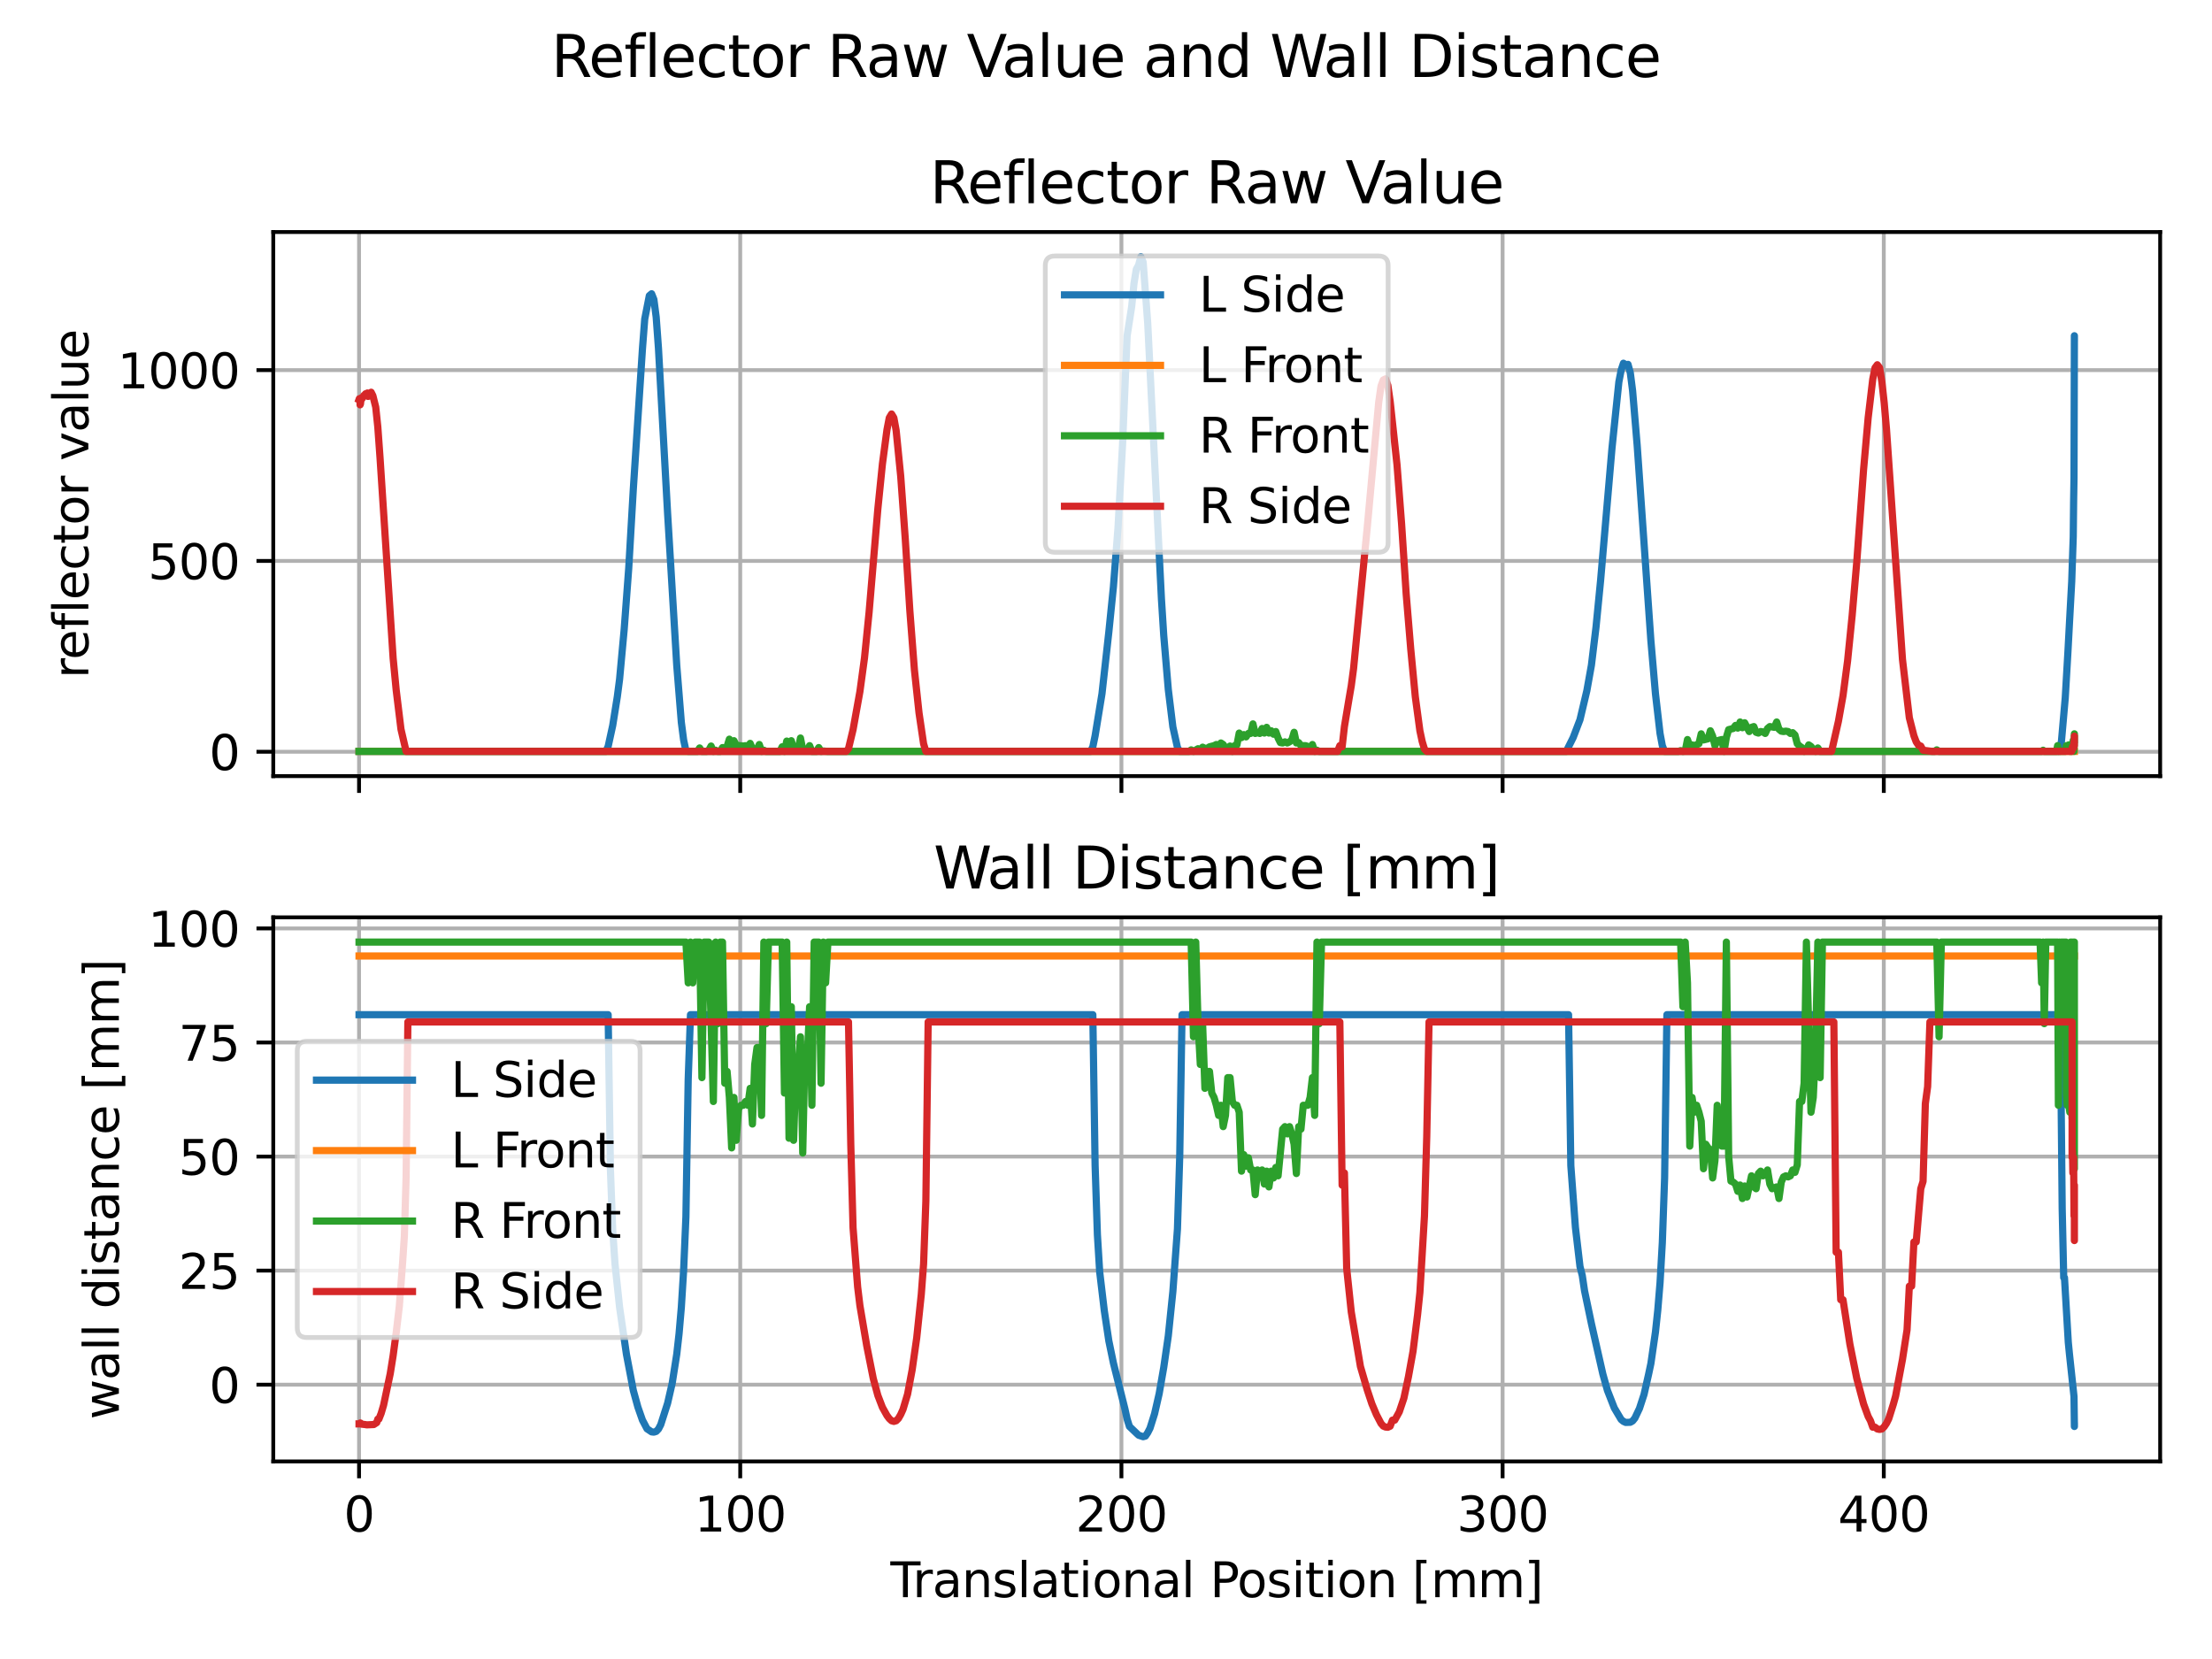 <?xml version="1.0" encoding="utf-8" standalone="no"?>
<!DOCTYPE svg PUBLIC "-//W3C//DTD SVG 1.1//EN"
  "http://www.w3.org/Graphics/SVG/1.1/DTD/svg11.dtd">
<svg xmlns:xlink="http://www.w3.org/1999/xlink" width="460.8pt" height="345.6pt" viewBox="0 0 460.8 345.6" xmlns="http://www.w3.org/2000/svg" version="1.1">
 <defs>
  <style type="text/css">*{stroke-linejoin: round; stroke-linecap: butt}</style>
 </defs>
 <g id="figure_1">
  <g id="patch_1">
   <path d="M 0 345.6 
L 460.8 345.6 
L 460.8 0 
L 0 0 
z
" style="fill: #ffffff"/>
  </g>
  <g id="axes_1">
   <g id="patch_2">
    <path d="M 56.928 161.679 
L 450 161.679 
L 450 48.332 
L 56.928 48.332 
z
" style="fill: #ffffff"/>
   </g>
   <g id="matplotlib.axis_1">
    <g id="xtick_1">
     <g id="line2d_1">
      <path d="M 74.795 161.679 
L 74.795 48.332 
" clip-path="url(#pbd70946644)" style="fill: none; stroke: #b0b0b0; stroke-width: 0.8; stroke-linecap: square"/>
     </g>
     <g id="line2d_2">
      <defs>
       <path id="m015e67d9a3" d="M 0 0 
L 0 3.5 
" style="stroke: #000000; stroke-width: 0.8"/>
      </defs>
      <g>
       <use xlink:href="#m015e67d9a3" x="74.795" y="161.679" style="stroke: #000000; stroke-width: 0.8"/>
      </g>
     </g>
    </g>
    <g id="xtick_2">
     <g id="line2d_3">
      <path d="M 154.203 161.679 
L 154.203 48.332 
" clip-path="url(#pbd70946644)" style="fill: none; stroke: #b0b0b0; stroke-width: 0.8; stroke-linecap: square"/>
     </g>
     <g id="line2d_4">
      <g>
       <use xlink:href="#m015e67d9a3" x="154.203" y="161.679" style="stroke: #000000; stroke-width: 0.8"/>
      </g>
     </g>
    </g>
    <g id="xtick_3">
     <g id="line2d_5">
      <path d="M 233.612 161.679 
L 233.612 48.332 
" clip-path="url(#pbd70946644)" style="fill: none; stroke: #b0b0b0; stroke-width: 0.8; stroke-linecap: square"/>
     </g>
     <g id="line2d_6">
      <g>
       <use xlink:href="#m015e67d9a3" x="233.612" y="161.679" style="stroke: #000000; stroke-width: 0.8"/>
      </g>
     </g>
    </g>
    <g id="xtick_4">
     <g id="line2d_7">
      <path d="M 313.02 161.679 
L 313.02 48.332 
" clip-path="url(#pbd70946644)" style="fill: none; stroke: #b0b0b0; stroke-width: 0.8; stroke-linecap: square"/>
     </g>
     <g id="line2d_8">
      <g>
       <use xlink:href="#m015e67d9a3" x="313.02" y="161.679" style="stroke: #000000; stroke-width: 0.8"/>
      </g>
     </g>
    </g>
    <g id="xtick_5">
     <g id="line2d_9">
      <path d="M 392.429 161.679 
L 392.429 48.332 
" clip-path="url(#pbd70946644)" style="fill: none; stroke: #b0b0b0; stroke-width: 0.8; stroke-linecap: square"/>
     </g>
     <g id="line2d_10">
      <g>
       <use xlink:href="#m015e67d9a3" x="392.429" y="161.679" style="stroke: #000000; stroke-width: 0.8"/>
      </g>
     </g>
    </g>
   </g>
   <g id="matplotlib.axis_2">
    <g id="ytick_1">
     <g id="line2d_11">
      <path d="M 56.928 156.606 
L 450 156.606 
" clip-path="url(#pbd70946644)" style="fill: none; stroke: #b0b0b0; stroke-width: 0.8; stroke-linecap: square"/>
     </g>
     <g id="line2d_12">
      <defs>
       <path id="m931bc3bd73" d="M 0 0 
L -3.5 0 
" style="stroke: #000000; stroke-width: 0.8"/>
      </defs>
      <g>
       <use xlink:href="#m931bc3bd73" x="56.928" y="156.606" style="stroke: #000000; stroke-width: 0.8"/>
      </g>
     </g>
     <g id="text_1">
      <!-- 0 -->
      <g transform="translate(43.566 160.405)scale(0.1 -0.1)">
       <defs>
        <path id="DejaVuSans-30" d="M 2034 4250 
Q 1547 4250 1301 3770 
Q 1056 3291 1056 2328 
Q 1056 1369 1301 889 
Q 1547 409 2034 409 
Q 2525 409 2770 889 
Q 3016 1369 3016 2328 
Q 3016 3291 2770 3770 
Q 2525 4250 2034 4250 
z
M 2034 4750 
Q 2819 4750 3233 4129 
Q 3647 3509 3647 2328 
Q 3647 1150 3233 529 
Q 2819 -91 2034 -91 
Q 1250 -91 836 529 
Q 422 1150 422 2328 
Q 422 3509 836 4129 
Q 1250 4750 2034 4750 
z
" transform="scale(0.016)"/>
       </defs>
       <use xlink:href="#DejaVuSans-30"/>
      </g>
     </g>
    </g>
    <g id="ytick_2">
     <g id="line2d_13">
      <path d="M 56.928 116.852 
L 450 116.852 
" clip-path="url(#pbd70946644)" style="fill: none; stroke: #b0b0b0; stroke-width: 0.8; stroke-linecap: square"/>
     </g>
     <g id="line2d_14">
      <g>
       <use xlink:href="#m931bc3bd73" x="56.928" y="116.852" style="stroke: #000000; stroke-width: 0.8"/>
      </g>
     </g>
     <g id="text_2">
      <!-- 500 -->
      <g transform="translate(30.841 120.651)scale(0.1 -0.1)">
       <defs>
        <path id="DejaVuSans-35" d="M 691 4666 
L 3169 4666 
L 3169 4134 
L 1269 4134 
L 1269 2991 
Q 1406 3038 1543 3061 
Q 1681 3084 1819 3084 
Q 2600 3084 3056 2656 
Q 3513 2228 3513 1497 
Q 3513 744 3044 326 
Q 2575 -91 1722 -91 
Q 1428 -91 1123 -41 
Q 819 9 494 109 
L 494 744 
Q 775 591 1075 516 
Q 1375 441 1709 441 
Q 2250 441 2565 725 
Q 2881 1009 2881 1497 
Q 2881 1984 2565 2268 
Q 2250 2553 1709 2553 
Q 1456 2553 1204 2497 
Q 953 2441 691 2322 
L 691 4666 
z
" transform="scale(0.016)"/>
       </defs>
       <use xlink:href="#DejaVuSans-35"/>
       <use xlink:href="#DejaVuSans-30" x="63.623"/>
       <use xlink:href="#DejaVuSans-30" x="127.246"/>
      </g>
     </g>
    </g>
    <g id="ytick_3">
     <g id="line2d_15">
      <path d="M 56.928 77.098 
L 450 77.098 
" clip-path="url(#pbd70946644)" style="fill: none; stroke: #b0b0b0; stroke-width: 0.8; stroke-linecap: square"/>
     </g>
     <g id="line2d_16">
      <g>
       <use xlink:href="#m931bc3bd73" x="56.928" y="77.098" style="stroke: #000000; stroke-width: 0.8"/>
      </g>
     </g>
     <g id="text_3">
      <!-- 1000 -->
      <g transform="translate(24.478 80.897)scale(0.1 -0.1)">
       <defs>
        <path id="DejaVuSans-31" d="M 794 531 
L 1825 531 
L 1825 4091 
L 703 3866 
L 703 4441 
L 1819 4666 
L 2450 4666 
L 2450 531 
L 3481 531 
L 3481 0 
L 794 0 
L 794 531 
z
" transform="scale(0.016)"/>
       </defs>
       <use xlink:href="#DejaVuSans-31"/>
       <use xlink:href="#DejaVuSans-30" x="63.623"/>
       <use xlink:href="#DejaVuSans-30" x="127.246"/>
       <use xlink:href="#DejaVuSans-30" x="190.869"/>
      </g>
     </g>
    </g>
    <g id="text_4">
     <!-- reflector value -->
     <g transform="translate(18.398 141.322)rotate(-90)scale(0.1 -0.1)">
      <defs>
       <path id="DejaVuSans-72" d="M 2631 2963 
Q 2534 3019 2420 3045 
Q 2306 3072 2169 3072 
Q 1681 3072 1420 2755 
Q 1159 2438 1159 1844 
L 1159 0 
L 581 0 
L 581 3500 
L 1159 3500 
L 1159 2956 
Q 1341 3275 1631 3429 
Q 1922 3584 2338 3584 
Q 2397 3584 2469 3576 
Q 2541 3569 2628 3553 
L 2631 2963 
z
" transform="scale(0.016)"/>
       <path id="DejaVuSans-65" d="M 3597 1894 
L 3597 1613 
L 953 1613 
Q 991 1019 1311 708 
Q 1631 397 2203 397 
Q 2534 397 2845 478 
Q 3156 559 3463 722 
L 3463 178 
Q 3153 47 2828 -22 
Q 2503 -91 2169 -91 
Q 1331 -91 842 396 
Q 353 884 353 1716 
Q 353 2575 817 3079 
Q 1281 3584 2069 3584 
Q 2775 3584 3186 3129 
Q 3597 2675 3597 1894 
z
M 3022 2063 
Q 3016 2534 2758 2815 
Q 2500 3097 2075 3097 
Q 1594 3097 1305 2825 
Q 1016 2553 972 2059 
L 3022 2063 
z
" transform="scale(0.016)"/>
       <path id="DejaVuSans-66" d="M 2375 4863 
L 2375 4384 
L 1825 4384 
Q 1516 4384 1395 4259 
Q 1275 4134 1275 3809 
L 1275 3500 
L 2222 3500 
L 2222 3053 
L 1275 3053 
L 1275 0 
L 697 0 
L 697 3053 
L 147 3053 
L 147 3500 
L 697 3500 
L 697 3744 
Q 697 4328 969 4595 
Q 1241 4863 1831 4863 
L 2375 4863 
z
" transform="scale(0.016)"/>
       <path id="DejaVuSans-6c" d="M 603 4863 
L 1178 4863 
L 1178 0 
L 603 0 
L 603 4863 
z
" transform="scale(0.016)"/>
       <path id="DejaVuSans-63" d="M 3122 3366 
L 3122 2828 
Q 2878 2963 2633 3030 
Q 2388 3097 2138 3097 
Q 1578 3097 1268 2742 
Q 959 2388 959 1747 
Q 959 1106 1268 751 
Q 1578 397 2138 397 
Q 2388 397 2633 464 
Q 2878 531 3122 666 
L 3122 134 
Q 2881 22 2623 -34 
Q 2366 -91 2075 -91 
Q 1284 -91 818 406 
Q 353 903 353 1747 
Q 353 2603 823 3093 
Q 1294 3584 2113 3584 
Q 2378 3584 2631 3529 
Q 2884 3475 3122 3366 
z
" transform="scale(0.016)"/>
       <path id="DejaVuSans-74" d="M 1172 4494 
L 1172 3500 
L 2356 3500 
L 2356 3053 
L 1172 3053 
L 1172 1153 
Q 1172 725 1289 603 
Q 1406 481 1766 481 
L 2356 481 
L 2356 0 
L 1766 0 
Q 1100 0 847 248 
Q 594 497 594 1153 
L 594 3053 
L 172 3053 
L 172 3500 
L 594 3500 
L 594 4494 
L 1172 4494 
z
" transform="scale(0.016)"/>
       <path id="DejaVuSans-6f" d="M 1959 3097 
Q 1497 3097 1228 2736 
Q 959 2375 959 1747 
Q 959 1119 1226 758 
Q 1494 397 1959 397 
Q 2419 397 2687 759 
Q 2956 1122 2956 1747 
Q 2956 2369 2687 2733 
Q 2419 3097 1959 3097 
z
M 1959 3584 
Q 2709 3584 3137 3096 
Q 3566 2609 3566 1747 
Q 3566 888 3137 398 
Q 2709 -91 1959 -91 
Q 1206 -91 779 398 
Q 353 888 353 1747 
Q 353 2609 779 3096 
Q 1206 3584 1959 3584 
z
" transform="scale(0.016)"/>
       <path id="DejaVuSans-20" transform="scale(0.016)"/>
       <path id="DejaVuSans-76" d="M 191 3500 
L 800 3500 
L 1894 563 
L 2988 3500 
L 3597 3500 
L 2284 0 
L 1503 0 
L 191 3500 
z
" transform="scale(0.016)"/>
       <path id="DejaVuSans-61" d="M 2194 1759 
Q 1497 1759 1228 1600 
Q 959 1441 959 1056 
Q 959 750 1161 570 
Q 1363 391 1709 391 
Q 2188 391 2477 730 
Q 2766 1069 2766 1631 
L 2766 1759 
L 2194 1759 
z
M 3341 1997 
L 3341 0 
L 2766 0 
L 2766 531 
Q 2569 213 2275 61 
Q 1981 -91 1556 -91 
Q 1019 -91 701 211 
Q 384 513 384 1019 
Q 384 1609 779 1909 
Q 1175 2209 1959 2209 
L 2766 2209 
L 2766 2266 
Q 2766 2663 2505 2880 
Q 2244 3097 1772 3097 
Q 1472 3097 1187 3025 
Q 903 2953 641 2809 
L 641 3341 
Q 956 3463 1253 3523 
Q 1550 3584 1831 3584 
Q 2591 3584 2966 3190 
Q 3341 2797 3341 1997 
z
" transform="scale(0.016)"/>
       <path id="DejaVuSans-75" d="M 544 1381 
L 544 3500 
L 1119 3500 
L 1119 1403 
Q 1119 906 1312 657 
Q 1506 409 1894 409 
Q 2359 409 2629 706 
Q 2900 1003 2900 1516 
L 2900 3500 
L 3475 3500 
L 3475 0 
L 2900 0 
L 2900 538 
Q 2691 219 2414 64 
Q 2138 -91 1772 -91 
Q 1169 -91 856 284 
Q 544 659 544 1381 
z
M 1991 3584 
L 1991 3584 
z
" transform="scale(0.016)"/>
      </defs>
      <use xlink:href="#DejaVuSans-72"/>
      <use xlink:href="#DejaVuSans-65" x="38.863"/>
      <use xlink:href="#DejaVuSans-66" x="100.387"/>
      <use xlink:href="#DejaVuSans-6c" x="135.592"/>
      <use xlink:href="#DejaVuSans-65" x="163.375"/>
      <use xlink:href="#DejaVuSans-63" x="224.898"/>
      <use xlink:href="#DejaVuSans-74" x="279.879"/>
      <use xlink:href="#DejaVuSans-6f" x="319.088"/>
      <use xlink:href="#DejaVuSans-72" x="380.27"/>
      <use xlink:href="#DejaVuSans-20" x="421.383"/>
      <use xlink:href="#DejaVuSans-76" x="453.17"/>
      <use xlink:href="#DejaVuSans-61" x="512.35"/>
      <use xlink:href="#DejaVuSans-6c" x="573.629"/>
      <use xlink:href="#DejaVuSans-75" x="601.412"/>
      <use xlink:href="#DejaVuSans-65" x="664.791"/>
     </g>
    </g>
   </g>
   <g id="line2d_17">
    <path d="M 74.795 156.527 
L 126.212 156.527 
L 126.688 155.493 
L 127.641 151.12 
L 128.594 145.157 
L 129.071 141.5 
L 130.024 131.164 
L 130.977 118.363 
L 131.929 101.904 
L 133.835 72.645 
L 134.312 66.444 
L 135.265 61.594 
L 135.741 61.196 
L 136.217 62.389 
L 136.694 66.046 
L 137.17 72.566 
L 139.076 106.993 
L 140.982 138.637 
L 141.935 150.484 
L 142.411 154.141 
L 142.888 156.368 
L 143.364 156.527 
L 227.18 156.527 
L 227.656 155.573 
L 228.133 153.267 
L 229.562 144.521 
L 230.991 131.641 
L 231.944 122.259 
L 232.897 110.014 
L 233.85 92.602 
L 234.803 69.942 
L 235.756 63.82 
L 236.232 59.05 
L 236.709 56.108 
L 237.185 55.233 
L 237.662 53.484 
L 238.138 54.597 
L 239.091 67.318 
L 241.95 124.803 
L 242.426 132.356 
L 243.379 143.646 
L 244.332 151.438 
L 245.285 155.732 
L 245.761 156.527 
L 326.282 156.527 
L 327.711 153.664 
L 329.14 149.927 
L 330.57 143.885 
L 331.523 138.558 
L 332.475 130.686 
L 333.428 120.986 
L 335.811 93.318 
L 337.24 79.563 
L 337.716 77.098 
L 338.193 75.667 
L 338.669 75.985 
L 339.146 75.905 
L 339.622 77.654 
L 340.099 81.391 
L 341.052 92.761 
L 343.91 133.469 
L 344.863 144.521 
L 345.816 152.79 
L 346.293 155.334 
L 346.769 156.527 
L 429.036 156.527 
L 429.433 154.459 
L 430.227 145.395 
L 430.783 135.854 
L 431.101 129.891 
L 431.577 121.145 
L 431.736 116.454 
L 431.895 111.843 
L 431.974 104.449 
L 432.054 99.519 
L 432.133 69.942 
L 432.133 70.26 
" clip-path="url(#pbd70946644)" style="fill: none; stroke: #1f77b4; stroke-width: 1.5; stroke-linecap: square"/>
   </g>
   <g id="line2d_18">
    <path d="M 74.795 156.527 
L 432.133 156.527 
L 432.133 156.527 
" clip-path="url(#pbd70946644)" style="fill: none; stroke: #ff7f0e; stroke-width: 1.5; stroke-linecap: square"/>
   </g>
   <g id="line2d_19">
    <path d="M 74.795 156.527 
L 145.27 156.527 
L 145.746 155.811 
L 146.223 156.527 
L 147.176 156.527 
L 147.652 156.288 
L 148.129 155.414 
L 148.605 156.527 
L 149.082 156.288 
L 149.558 156.527 
L 150.035 156.527 
L 150.511 155.732 
L 150.987 155.891 
L 151.464 155.493 
L 151.94 153.982 
L 152.417 155.493 
L 152.893 154.3 
L 153.37 155.254 
L 154.839 155.414 
L 155.315 155.334 
L 155.792 155.652 
L 156.268 154.857 
L 156.745 155.97 
L 157.221 156.129 
L 157.697 156.129 
L 158.174 155.095 
L 158.65 156.527 
L 159.127 156.288 
L 159.603 156.527 
L 162.462 156.527 
L 162.938 155.573 
L 163.415 156.527 
L 163.891 154.38 
L 164.368 156.368 
L 164.844 154.3 
L 165.321 155.891 
L 165.797 155.891 
L 166.274 156.209 
L 166.75 153.744 
L 167.226 156.129 
L 167.703 156.05 
L 168.179 156.368 
L 168.656 155.334 
L 169.132 156.527 
L 170.085 156.527 
L 170.562 155.732 
L 171.038 156.527 
L 171.515 156.447 
L 172.467 156.527 
L 247.667 156.527 
L 248.144 156.209 
L 248.62 156.527 
L 249.573 155.97 
L 250.049 156.288 
L 250.526 155.652 
L 251.002 155.891 
L 251.479 155.891 
L 251.955 155.573 
L 252.908 155.334 
L 253.385 155.095 
L 253.861 155.334 
L 254.338 154.777 
L 254.814 155.095 
L 255.29 155.811 
L 255.767 155.811 
L 256.243 155.414 
L 256.72 156.527 
L 257.196 155.334 
L 257.673 155.175 
L 258.149 152.71 
L 258.626 153.664 
L 259.102 153.028 
L 259.579 153.505 
L 260.055 152.79 
L 260.531 152.79 
L 261.008 150.802 
L 261.484 152.79 
L 261.961 152.631 
L 262.437 152.79 
L 262.914 151.756 
L 263.39 152.71 
L 263.867 151.518 
L 264.343 152.71 
L 264.819 152.233 
L 265.296 152.949 
L 265.772 152.392 
L 266.249 153.744 
L 266.725 154.698 
L 267.202 154.777 
L 267.678 154.539 
L 268.155 154.777 
L 268.631 154.539 
L 269.108 154.141 
L 269.584 152.551 
L 270.06 154.777 
L 270.537 154.698 
L 271.013 155.334 
L 271.966 155.334 
L 272.443 155.493 
L 272.919 155.811 
L 273.396 155.095 
L 273.872 156.527 
L 274.348 156.288 
L 274.825 156.527 
L 349.628 156.527 
L 350.104 156.368 
L 350.581 156.527 
L 351.057 156.447 
L 351.534 154.062 
L 352.01 155.493 
L 352.486 155.175 
L 352.963 155.334 
L 353.916 154.936 
L 354.392 152.869 
L 354.869 154.141 
L 355.822 153.903 
L 356.298 152.233 
L 356.774 153.346 
L 357.251 155.334 
L 357.727 154.3 
L 358.68 154.062 
L 359.157 156.527 
L 359.633 153.585 
L 360.11 151.995 
L 361.063 151.756 
L 361.539 151.12 
L 362.015 151.677 
L 362.492 150.404 
L 362.968 151.597 
L 363.445 150.564 
L 364.398 152.392 
L 364.874 151.518 
L 365.351 151.359 
L 365.827 152.551 
L 366.303 152.71 
L 366.78 152.392 
L 367.256 152.472 
L 367.733 152.79 
L 368.209 151.756 
L 368.686 151.359 
L 369.639 151.518 
L 370.115 150.404 
L 370.592 151.915 
L 371.068 152.313 
L 371.544 152.392 
L 372.021 152.313 
L 372.497 152.392 
L 372.974 152.79 
L 373.45 152.631 
L 373.927 153.108 
L 374.403 154.936 
L 374.88 155.414 
L 375.356 155.732 
L 375.832 156.527 
L 376.309 156.209 
L 376.785 155.175 
L 377.262 155.493 
L 377.738 156.129 
L 378.215 156.527 
L 378.691 155.811 
L 379.168 156.527 
L 402.99 156.527 
L 403.467 156.209 
L 403.943 156.527 
L 425.304 156.527 
L 425.622 156.288 
L 425.86 156.527 
L 428.401 156.527 
L 428.639 155.334 
L 428.798 156.527 
L 429.036 156.209 
L 429.195 156.527 
L 430.227 156.527 
L 430.466 155.334 
L 430.863 155.334 
L 430.942 155.175 
L 431.101 155.175 
L 431.26 156.527 
L 431.577 156.527 
L 431.657 155.016 
L 431.736 155.254 
L 431.815 154.618 
L 431.815 155.095 
L 431.895 155.095 
L 431.895 154.221 
L 431.974 156.527 
L 431.974 156.527 
L 432.054 156.527 
L 432.054 156.527 
L 432.133 152.869 
L 432.133 154.062 
" clip-path="url(#pbd70946644)" style="fill: none; stroke: #2ca02c; stroke-width: 1.5; stroke-linecap: square"/>
   </g>
   <g id="line2d_20">
    <path d="M 74.795 83.22 
L 74.85 83.061 
L 74.796 83.379 
L 74.902 83.22 
L 74.951 83.538 
L 74.98 83.22 
L 75.013 84.333 
L 75.089 84.174 
L 75.234 82.902 
L 75.353 82.823 
L 75.42 83.061 
L 75.653 82.664 
L 75.836 82.345 
L 75.936 82.425 
L 76.157 82.027 
L 76.404 82.027 
L 76.538 81.868 
L 76.679 82.584 
L 76.983 81.948 
L 77.315 81.709 
L 77.676 82.425 
L 78.271 84.81 
L 78.704 88.945 
L 79.164 95.305 
L 81.898 137.127 
L 82.53 143.726 
L 83.53 151.915 
L 84.602 156.527 
L 176.279 156.527 
L 176.755 155.97 
L 177.708 151.995 
L 179.138 144.044 
L 180.091 137.047 
L 181.044 127.586 
L 182.87 106.039 
L 183.823 96.657 
L 184.776 89.501 
L 185.252 87.036 
L 185.729 86.241 
L 186.205 87.036 
L 186.682 89.66 
L 187.634 99.201 
L 188.587 112.32 
L 189.54 127.268 
L 190.493 139.591 
L 191.446 148.496 
L 192.399 154.936 
L 192.875 156.527 
L 278.637 156.527 
L 279.113 155.334 
L 279.589 155.573 
L 280.066 151.359 
L 281.019 145.634 
L 281.495 142.851 
L 281.972 139.273 
L 284.83 109.776 
L 287.213 83.777 
L 287.689 80.437 
L 288.166 79.165 
L 288.642 78.927 
L 289.118 80.278 
L 289.595 83.618 
L 291.024 96.816 
L 291.977 109.14 
L 292.93 123.69 
L 293.883 135.218 
L 294.836 145.157 
L 295.789 152.233 
L 296.265 154.459 
L 296.742 156.05 
L 297.218 156.527 
L 381.55 156.527 
L 382.979 150.245 
L 383.932 144.918 
L 384.885 137.683 
L 385.838 128.222 
L 386.791 117.17 
L 388.22 97.77 
L 389.173 87.036 
L 390.126 79.006 
L 390.602 76.621 
L 391.079 75.985 
L 391.555 76.621 
L 392.032 79.563 
L 392.508 83.856 
L 392.985 89.342 
L 396.32 137.365 
L 397.749 149.53 
L 398.702 153.267 
L 399.179 154.539 
L 399.655 155.254 
L 400.131 155.414 
L 400.608 156.288 
L 402.514 156.527 
L 431.577 156.527 
L 431.736 155.573 
L 431.815 155.811 
L 431.895 155.732 
L 431.974 155.811 
L 431.974 155.334 
L 432.054 154.459 
L 432.133 154.857 
L 432.133 155.334 
L 432.133 153.346 
L 432.133 153.664 
" clip-path="url(#pbd70946644)" style="fill: none; stroke: #d62728; stroke-width: 1.5; stroke-linecap: square"/>
   </g>
   <g id="patch_3">
    <path d="M 56.928 161.679 
L 56.928 48.332 
" style="fill: none; stroke: #000000; stroke-width: 0.8; stroke-linejoin: miter; stroke-linecap: square"/>
   </g>
   <g id="patch_4">
    <path d="M 450 161.679 
L 450 48.332 
" style="fill: none; stroke: #000000; stroke-width: 0.8; stroke-linejoin: miter; stroke-linecap: square"/>
   </g>
   <g id="patch_5">
    <path d="M 56.928 161.679 
L 450 161.679 
" style="fill: none; stroke: #000000; stroke-width: 0.8; stroke-linejoin: miter; stroke-linecap: square"/>
   </g>
   <g id="patch_6">
    <path d="M 56.928 48.332 
L 450 48.332 
" style="fill: none; stroke: #000000; stroke-width: 0.8; stroke-linejoin: miter; stroke-linecap: square"/>
   </g>
   <g id="text_5">
    <!-- Reflector Raw Value -->
    <g transform="translate(193.704 42.332)scale(0.12 -0.12)">
     <defs>
      <path id="DejaVuSans-52" d="M 2841 2188 
Q 3044 2119 3236 1894 
Q 3428 1669 3622 1275 
L 4263 0 
L 3584 0 
L 2988 1197 
Q 2756 1666 2539 1819 
Q 2322 1972 1947 1972 
L 1259 1972 
L 1259 0 
L 628 0 
L 628 4666 
L 2053 4666 
Q 2853 4666 3247 4331 
Q 3641 3997 3641 3322 
Q 3641 2881 3436 2590 
Q 3231 2300 2841 2188 
z
M 1259 4147 
L 1259 2491 
L 2053 2491 
Q 2509 2491 2742 2702 
Q 2975 2913 2975 3322 
Q 2975 3731 2742 3939 
Q 2509 4147 2053 4147 
L 1259 4147 
z
" transform="scale(0.016)"/>
      <path id="DejaVuSans-77" d="M 269 3500 
L 844 3500 
L 1563 769 
L 2278 3500 
L 2956 3500 
L 3675 769 
L 4391 3500 
L 4966 3500 
L 4050 0 
L 3372 0 
L 2619 2869 
L 1863 0 
L 1184 0 
L 269 3500 
z
" transform="scale(0.016)"/>
      <path id="DejaVuSans-56" d="M 1831 0 
L 50 4666 
L 709 4666 
L 2188 738 
L 3669 4666 
L 4325 4666 
L 2547 0 
L 1831 0 
z
" transform="scale(0.016)"/>
     </defs>
     <use xlink:href="#DejaVuSans-52"/>
     <use xlink:href="#DejaVuSans-65" x="64.982"/>
     <use xlink:href="#DejaVuSans-66" x="126.506"/>
     <use xlink:href="#DejaVuSans-6c" x="161.711"/>
     <use xlink:href="#DejaVuSans-65" x="189.494"/>
     <use xlink:href="#DejaVuSans-63" x="251.018"/>
     <use xlink:href="#DejaVuSans-74" x="305.998"/>
     <use xlink:href="#DejaVuSans-6f" x="345.207"/>
     <use xlink:href="#DejaVuSans-72" x="406.389"/>
     <use xlink:href="#DejaVuSans-20" x="447.502"/>
     <use xlink:href="#DejaVuSans-52" x="479.289"/>
     <use xlink:href="#DejaVuSans-61" x="546.521"/>
     <use xlink:href="#DejaVuSans-77" x="607.801"/>
     <use xlink:href="#DejaVuSans-20" x="689.588"/>
     <use xlink:href="#DejaVuSans-56" x="721.375"/>
     <use xlink:href="#DejaVuSans-61" x="782.033"/>
     <use xlink:href="#DejaVuSans-6c" x="843.312"/>
     <use xlink:href="#DejaVuSans-75" x="871.096"/>
     <use xlink:href="#DejaVuSans-65" x="934.475"/>
    </g>
   </g>
   <g id="legend_1">
    <g id="patch_7">
     <path d="M 219.756 115.044 
L 287.172 115.044 
Q 289.172 115.044 289.172 113.044 
L 289.172 55.332 
Q 289.172 53.332 287.172 53.332 
L 219.756 53.332 
Q 217.756 53.332 217.756 55.332 
L 217.756 113.044 
Q 217.756 115.044 219.756 115.044 
z
" style="fill: #ffffff; opacity: 0.8; stroke: #cccccc; stroke-linejoin: miter"/>
    </g>
    <g id="line2d_21">
     <path d="M 221.756 61.43 
L 231.756 61.43 
L 241.756 61.43 
" style="fill: none; stroke: #1f77b4; stroke-width: 1.5; stroke-linecap: square"/>
    </g>
    <g id="text_6">
     <!-- L Side -->
     <g transform="translate(249.756 64.93)scale(0.1 -0.1)">
      <defs>
       <path id="DejaVuSans-4c" d="M 628 4666 
L 1259 4666 
L 1259 531 
L 3531 531 
L 3531 0 
L 628 0 
L 628 4666 
z
" transform="scale(0.016)"/>
       <path id="DejaVuSans-53" d="M 3425 4513 
L 3425 3897 
Q 3066 4069 2747 4153 
Q 2428 4238 2131 4238 
Q 1616 4238 1336 4038 
Q 1056 3838 1056 3469 
Q 1056 3159 1242 3001 
Q 1428 2844 1947 2747 
L 2328 2669 
Q 3034 2534 3370 2195 
Q 3706 1856 3706 1288 
Q 3706 609 3251 259 
Q 2797 -91 1919 -91 
Q 1588 -91 1214 -16 
Q 841 59 441 206 
L 441 856 
Q 825 641 1194 531 
Q 1563 422 1919 422 
Q 2459 422 2753 634 
Q 3047 847 3047 1241 
Q 3047 1584 2836 1778 
Q 2625 1972 2144 2069 
L 1759 2144 
Q 1053 2284 737 2584 
Q 422 2884 422 3419 
Q 422 4038 858 4394 
Q 1294 4750 2059 4750 
Q 2388 4750 2728 4690 
Q 3069 4631 3425 4513 
z
" transform="scale(0.016)"/>
       <path id="DejaVuSans-69" d="M 603 3500 
L 1178 3500 
L 1178 0 
L 603 0 
L 603 3500 
z
M 603 4863 
L 1178 4863 
L 1178 4134 
L 603 4134 
L 603 4863 
z
" transform="scale(0.016)"/>
       <path id="DejaVuSans-64" d="M 2906 2969 
L 2906 4863 
L 3481 4863 
L 3481 0 
L 2906 0 
L 2906 525 
Q 2725 213 2448 61 
Q 2172 -91 1784 -91 
Q 1150 -91 751 415 
Q 353 922 353 1747 
Q 353 2572 751 3078 
Q 1150 3584 1784 3584 
Q 2172 3584 2448 3432 
Q 2725 3281 2906 2969 
z
M 947 1747 
Q 947 1113 1208 752 
Q 1469 391 1925 391 
Q 2381 391 2643 752 
Q 2906 1113 2906 1747 
Q 2906 2381 2643 2742 
Q 2381 3103 1925 3103 
Q 1469 3103 1208 2742 
Q 947 2381 947 1747 
z
" transform="scale(0.016)"/>
      </defs>
      <use xlink:href="#DejaVuSans-4c"/>
      <use xlink:href="#DejaVuSans-20" x="55.713"/>
      <use xlink:href="#DejaVuSans-53" x="87.5"/>
      <use xlink:href="#DejaVuSans-69" x="150.977"/>
      <use xlink:href="#DejaVuSans-64" x="178.76"/>
      <use xlink:href="#DejaVuSans-65" x="242.236"/>
     </g>
    </g>
    <g id="line2d_22">
     <path d="M 221.756 76.108 
L 231.756 76.108 
L 241.756 76.108 
" style="fill: none; stroke: #ff7f0e; stroke-width: 1.5; stroke-linecap: square"/>
    </g>
    <g id="text_7">
     <!-- L Front -->
     <g transform="translate(249.756 79.608)scale(0.1 -0.1)">
      <defs>
       <path id="DejaVuSans-46" d="M 628 4666 
L 3309 4666 
L 3309 4134 
L 1259 4134 
L 1259 2759 
L 3109 2759 
L 3109 2228 
L 1259 2228 
L 1259 0 
L 628 0 
L 628 4666 
z
" transform="scale(0.016)"/>
       <path id="DejaVuSans-6e" d="M 3513 2113 
L 3513 0 
L 2938 0 
L 2938 2094 
Q 2938 2591 2744 2837 
Q 2550 3084 2163 3084 
Q 1697 3084 1428 2787 
Q 1159 2491 1159 1978 
L 1159 0 
L 581 0 
L 581 3500 
L 1159 3500 
L 1159 2956 
Q 1366 3272 1645 3428 
Q 1925 3584 2291 3584 
Q 2894 3584 3203 3211 
Q 3513 2838 3513 2113 
z
" transform="scale(0.016)"/>
      </defs>
      <use xlink:href="#DejaVuSans-4c"/>
      <use xlink:href="#DejaVuSans-20" x="55.713"/>
      <use xlink:href="#DejaVuSans-46" x="87.5"/>
      <use xlink:href="#DejaVuSans-72" x="137.77"/>
      <use xlink:href="#DejaVuSans-6f" x="176.633"/>
      <use xlink:href="#DejaVuSans-6e" x="237.814"/>
      <use xlink:href="#DejaVuSans-74" x="301.193"/>
     </g>
    </g>
    <g id="line2d_23">
     <path d="M 221.756 90.787 
L 231.756 90.787 
L 241.756 90.787 
" style="fill: none; stroke: #2ca02c; stroke-width: 1.5; stroke-linecap: square"/>
    </g>
    <g id="text_8">
     <!-- R Front -->
     <g transform="translate(249.756 94.287)scale(0.1 -0.1)">
      <use xlink:href="#DejaVuSans-52"/>
      <use xlink:href="#DejaVuSans-20" x="69.482"/>
      <use xlink:href="#DejaVuSans-46" x="101.27"/>
      <use xlink:href="#DejaVuSans-72" x="151.539"/>
      <use xlink:href="#DejaVuSans-6f" x="190.402"/>
      <use xlink:href="#DejaVuSans-6e" x="251.584"/>
      <use xlink:href="#DejaVuSans-74" x="314.963"/>
     </g>
    </g>
    <g id="line2d_24">
     <path d="M 221.756 105.465 
L 231.756 105.465 
L 241.756 105.465 
" style="fill: none; stroke: #d62728; stroke-width: 1.5; stroke-linecap: square"/>
    </g>
    <g id="text_9">
     <!-- R Side -->
     <g transform="translate(249.756 108.965)scale(0.1 -0.1)">
      <use xlink:href="#DejaVuSans-52"/>
      <use xlink:href="#DejaVuSans-20" x="69.482"/>
      <use xlink:href="#DejaVuSans-53" x="101.27"/>
      <use xlink:href="#DejaVuSans-69" x="164.746"/>
      <use xlink:href="#DejaVuSans-64" x="192.529"/>
      <use xlink:href="#DejaVuSans-65" x="256.006"/>
     </g>
    </g>
   </g>
  </g>
  <g id="axes_2">
   <g id="patch_8">
    <path d="M 56.928 304.444 
L 450 304.444 
L 450 191.097 
L 56.928 191.097 
z
" style="fill: #ffffff"/>
   </g>
   <g id="matplotlib.axis_3">
    <g id="xtick_6">
     <g id="line2d_25">
      <path d="M 74.795 304.444 
L 74.795 191.097 
" clip-path="url(#p7aad38a71e)" style="fill: none; stroke: #b0b0b0; stroke-width: 0.8; stroke-linecap: square"/>
     </g>
     <g id="line2d_26">
      <g>
       <use xlink:href="#m015e67d9a3" x="74.795" y="304.444" style="stroke: #000000; stroke-width: 0.8"/>
      </g>
     </g>
     <g id="text_10">
      <!-- 0 -->
      <g transform="translate(71.614 319.042)scale(0.1 -0.1)">
       <use xlink:href="#DejaVuSans-30"/>
      </g>
     </g>
    </g>
    <g id="xtick_7">
     <g id="line2d_27">
      <path d="M 154.203 304.444 
L 154.203 191.097 
" clip-path="url(#p7aad38a71e)" style="fill: none; stroke: #b0b0b0; stroke-width: 0.8; stroke-linecap: square"/>
     </g>
     <g id="line2d_28">
      <g>
       <use xlink:href="#m015e67d9a3" x="154.203" y="304.444" style="stroke: #000000; stroke-width: 0.8"/>
      </g>
     </g>
     <g id="text_11">
      <!-- 100 -->
      <g transform="translate(144.66 319.042)scale(0.1 -0.1)">
       <use xlink:href="#DejaVuSans-31"/>
       <use xlink:href="#DejaVuSans-30" x="63.623"/>
       <use xlink:href="#DejaVuSans-30" x="127.246"/>
      </g>
     </g>
    </g>
    <g id="xtick_8">
     <g id="line2d_29">
      <path d="M 233.612 304.444 
L 233.612 191.097 
" clip-path="url(#p7aad38a71e)" style="fill: none; stroke: #b0b0b0; stroke-width: 0.8; stroke-linecap: square"/>
     </g>
     <g id="line2d_30">
      <g>
       <use xlink:href="#m015e67d9a3" x="233.612" y="304.444" style="stroke: #000000; stroke-width: 0.8"/>
      </g>
     </g>
     <g id="text_12">
      <!-- 200 -->
      <g transform="translate(224.068 319.042)scale(0.1 -0.1)">
       <defs>
        <path id="DejaVuSans-32" d="M 1228 531 
L 3431 531 
L 3431 0 
L 469 0 
L 469 531 
Q 828 903 1448 1529 
Q 2069 2156 2228 2338 
Q 2531 2678 2651 2914 
Q 2772 3150 2772 3378 
Q 2772 3750 2511 3984 
Q 2250 4219 1831 4219 
Q 1534 4219 1204 4116 
Q 875 4013 500 3803 
L 500 4441 
Q 881 4594 1212 4672 
Q 1544 4750 1819 4750 
Q 2544 4750 2975 4387 
Q 3406 4025 3406 3419 
Q 3406 3131 3298 2873 
Q 3191 2616 2906 2266 
Q 2828 2175 2409 1742 
Q 1991 1309 1228 531 
z
" transform="scale(0.016)"/>
       </defs>
       <use xlink:href="#DejaVuSans-32"/>
       <use xlink:href="#DejaVuSans-30" x="63.623"/>
       <use xlink:href="#DejaVuSans-30" x="127.246"/>
      </g>
     </g>
    </g>
    <g id="xtick_9">
     <g id="line2d_31">
      <path d="M 313.02 304.444 
L 313.02 191.097 
" clip-path="url(#p7aad38a71e)" style="fill: none; stroke: #b0b0b0; stroke-width: 0.8; stroke-linecap: square"/>
     </g>
     <g id="line2d_32">
      <g>
       <use xlink:href="#m015e67d9a3" x="313.02" y="304.444" style="stroke: #000000; stroke-width: 0.8"/>
      </g>
     </g>
     <g id="text_13">
      <!-- 300 -->
      <g transform="translate(303.477 319.042)scale(0.1 -0.1)">
       <defs>
        <path id="DejaVuSans-33" d="M 2597 2516 
Q 3050 2419 3304 2112 
Q 3559 1806 3559 1356 
Q 3559 666 3084 287 
Q 2609 -91 1734 -91 
Q 1441 -91 1130 -33 
Q 819 25 488 141 
L 488 750 
Q 750 597 1062 519 
Q 1375 441 1716 441 
Q 2309 441 2620 675 
Q 2931 909 2931 1356 
Q 2931 1769 2642 2001 
Q 2353 2234 1838 2234 
L 1294 2234 
L 1294 2753 
L 1863 2753 
Q 2328 2753 2575 2939 
Q 2822 3125 2822 3475 
Q 2822 3834 2567 4026 
Q 2313 4219 1838 4219 
Q 1578 4219 1281 4162 
Q 984 4106 628 3988 
L 628 4550 
Q 988 4650 1302 4700 
Q 1616 4750 1894 4750 
Q 2613 4750 3031 4423 
Q 3450 4097 3450 3541 
Q 3450 3153 3228 2886 
Q 3006 2619 2597 2516 
z
" transform="scale(0.016)"/>
       </defs>
       <use xlink:href="#DejaVuSans-33"/>
       <use xlink:href="#DejaVuSans-30" x="63.623"/>
       <use xlink:href="#DejaVuSans-30" x="127.246"/>
      </g>
     </g>
    </g>
    <g id="xtick_10">
     <g id="line2d_33">
      <path d="M 392.429 304.444 
L 392.429 191.097 
" clip-path="url(#p7aad38a71e)" style="fill: none; stroke: #b0b0b0; stroke-width: 0.8; stroke-linecap: square"/>
     </g>
     <g id="line2d_34">
      <g>
       <use xlink:href="#m015e67d9a3" x="392.429" y="304.444" style="stroke: #000000; stroke-width: 0.8"/>
      </g>
     </g>
     <g id="text_14">
      <!-- 400 -->
      <g transform="translate(382.885 319.042)scale(0.1 -0.1)">
       <defs>
        <path id="DejaVuSans-34" d="M 2419 4116 
L 825 1625 
L 2419 1625 
L 2419 4116 
z
M 2253 4666 
L 3047 4666 
L 3047 1625 
L 3713 1625 
L 3713 1100 
L 3047 1100 
L 3047 0 
L 2419 0 
L 2419 1100 
L 313 1100 
L 313 1709 
L 2253 4666 
z
" transform="scale(0.016)"/>
       </defs>
       <use xlink:href="#DejaVuSans-34"/>
       <use xlink:href="#DejaVuSans-30" x="63.623"/>
       <use xlink:href="#DejaVuSans-30" x="127.246"/>
      </g>
     </g>
    </g>
    <g id="text_15">
     <!-- Translational Position [mm] -->
     <g transform="translate(185.487 332.72)scale(0.1 -0.1)">
      <defs>
       <path id="DejaVuSans-54" d="M -19 4666 
L 3928 4666 
L 3928 4134 
L 2272 4134 
L 2272 0 
L 1638 0 
L 1638 4134 
L -19 4134 
L -19 4666 
z
" transform="scale(0.016)"/>
       <path id="DejaVuSans-73" d="M 2834 3397 
L 2834 2853 
Q 2591 2978 2328 3040 
Q 2066 3103 1784 3103 
Q 1356 3103 1142 2972 
Q 928 2841 928 2578 
Q 928 2378 1081 2264 
Q 1234 2150 1697 2047 
L 1894 2003 
Q 2506 1872 2764 1633 
Q 3022 1394 3022 966 
Q 3022 478 2636 193 
Q 2250 -91 1575 -91 
Q 1294 -91 989 -36 
Q 684 19 347 128 
L 347 722 
Q 666 556 975 473 
Q 1284 391 1588 391 
Q 1994 391 2212 530 
Q 2431 669 2431 922 
Q 2431 1156 2273 1281 
Q 2116 1406 1581 1522 
L 1381 1569 
Q 847 1681 609 1914 
Q 372 2147 372 2553 
Q 372 3047 722 3315 
Q 1072 3584 1716 3584 
Q 2034 3584 2315 3537 
Q 2597 3491 2834 3397 
z
" transform="scale(0.016)"/>
       <path id="DejaVuSans-50" d="M 1259 4147 
L 1259 2394 
L 2053 2394 
Q 2494 2394 2734 2622 
Q 2975 2850 2975 3272 
Q 2975 3691 2734 3919 
Q 2494 4147 2053 4147 
L 1259 4147 
z
M 628 4666 
L 2053 4666 
Q 2838 4666 3239 4311 
Q 3641 3956 3641 3272 
Q 3641 2581 3239 2228 
Q 2838 1875 2053 1875 
L 1259 1875 
L 1259 0 
L 628 0 
L 628 4666 
z
" transform="scale(0.016)"/>
       <path id="DejaVuSans-5b" d="M 550 4863 
L 1875 4863 
L 1875 4416 
L 1125 4416 
L 1125 -397 
L 1875 -397 
L 1875 -844 
L 550 -844 
L 550 4863 
z
" transform="scale(0.016)"/>
       <path id="DejaVuSans-6d" d="M 3328 2828 
Q 3544 3216 3844 3400 
Q 4144 3584 4550 3584 
Q 5097 3584 5394 3201 
Q 5691 2819 5691 2113 
L 5691 0 
L 5113 0 
L 5113 2094 
Q 5113 2597 4934 2840 
Q 4756 3084 4391 3084 
Q 3944 3084 3684 2787 
Q 3425 2491 3425 1978 
L 3425 0 
L 2847 0 
L 2847 2094 
Q 2847 2600 2669 2842 
Q 2491 3084 2119 3084 
Q 1678 3084 1418 2786 
Q 1159 2488 1159 1978 
L 1159 0 
L 581 0 
L 581 3500 
L 1159 3500 
L 1159 2956 
Q 1356 3278 1631 3431 
Q 1906 3584 2284 3584 
Q 2666 3584 2933 3390 
Q 3200 3197 3328 2828 
z
" transform="scale(0.016)"/>
       <path id="DejaVuSans-5d" d="M 1947 4863 
L 1947 -844 
L 622 -844 
L 622 -397 
L 1369 -397 
L 1369 4416 
L 622 4416 
L 622 4863 
L 1947 4863 
z
" transform="scale(0.016)"/>
      </defs>
      <use xlink:href="#DejaVuSans-54"/>
      <use xlink:href="#DejaVuSans-72" x="46.334"/>
      <use xlink:href="#DejaVuSans-61" x="87.447"/>
      <use xlink:href="#DejaVuSans-6e" x="148.727"/>
      <use xlink:href="#DejaVuSans-73" x="212.105"/>
      <use xlink:href="#DejaVuSans-6c" x="264.205"/>
      <use xlink:href="#DejaVuSans-61" x="291.988"/>
      <use xlink:href="#DejaVuSans-74" x="353.268"/>
      <use xlink:href="#DejaVuSans-69" x="392.477"/>
      <use xlink:href="#DejaVuSans-6f" x="420.26"/>
      <use xlink:href="#DejaVuSans-6e" x="481.441"/>
      <use xlink:href="#DejaVuSans-61" x="544.82"/>
      <use xlink:href="#DejaVuSans-6c" x="606.1"/>
      <use xlink:href="#DejaVuSans-20" x="633.883"/>
      <use xlink:href="#DejaVuSans-50" x="665.67"/>
      <use xlink:href="#DejaVuSans-6f" x="722.348"/>
      <use xlink:href="#DejaVuSans-73" x="783.529"/>
      <use xlink:href="#DejaVuSans-69" x="835.629"/>
      <use xlink:href="#DejaVuSans-74" x="863.412"/>
      <use xlink:href="#DejaVuSans-69" x="902.621"/>
      <use xlink:href="#DejaVuSans-6f" x="930.404"/>
      <use xlink:href="#DejaVuSans-6e" x="991.586"/>
      <use xlink:href="#DejaVuSans-20" x="1054.965"/>
      <use xlink:href="#DejaVuSans-5b" x="1086.752"/>
      <use xlink:href="#DejaVuSans-6d" x="1125.766"/>
      <use xlink:href="#DejaVuSans-6d" x="1223.178"/>
      <use xlink:href="#DejaVuSans-5d" x="1320.59"/>
     </g>
    </g>
   </g>
   <g id="matplotlib.axis_4">
    <g id="ytick_4">
     <g id="line2d_35">
      <path d="M 56.928 288.456 
L 450 288.456 
" clip-path="url(#p7aad38a71e)" style="fill: none; stroke: #b0b0b0; stroke-width: 0.8; stroke-linecap: square"/>
     </g>
     <g id="line2d_36">
      <g>
       <use xlink:href="#m931bc3bd73" x="56.928" y="288.456" style="stroke: #000000; stroke-width: 0.8"/>
      </g>
     </g>
     <g id="text_16">
      <!-- 0 -->
      <g transform="translate(43.566 292.255)scale(0.1 -0.1)">
       <use xlink:href="#DejaVuSans-30"/>
      </g>
     </g>
    </g>
    <g id="ytick_5">
     <g id="line2d_37">
      <path d="M 56.928 264.694 
L 450 264.694 
" clip-path="url(#p7aad38a71e)" style="fill: none; stroke: #b0b0b0; stroke-width: 0.8; stroke-linecap: square"/>
     </g>
     <g id="line2d_38">
      <g>
       <use xlink:href="#m931bc3bd73" x="56.928" y="264.694" style="stroke: #000000; stroke-width: 0.8"/>
      </g>
     </g>
     <g id="text_17">
      <!-- 25 -->
      <g transform="translate(37.203 268.493)scale(0.1 -0.1)">
       <use xlink:href="#DejaVuSans-32"/>
       <use xlink:href="#DejaVuSans-35" x="63.623"/>
      </g>
     </g>
    </g>
    <g id="ytick_6">
     <g id="line2d_39">
      <path d="M 56.928 240.932 
L 450 240.932 
" clip-path="url(#p7aad38a71e)" style="fill: none; stroke: #b0b0b0; stroke-width: 0.8; stroke-linecap: square"/>
     </g>
     <g id="line2d_40">
      <g>
       <use xlink:href="#m931bc3bd73" x="56.928" y="240.932" style="stroke: #000000; stroke-width: 0.8"/>
      </g>
     </g>
     <g id="text_18">
      <!-- 50 -->
      <g transform="translate(37.203 244.731)scale(0.1 -0.1)">
       <use xlink:href="#DejaVuSans-35"/>
       <use xlink:href="#DejaVuSans-30" x="63.623"/>
      </g>
     </g>
    </g>
    <g id="ytick_7">
     <g id="line2d_41">
      <path d="M 56.928 217.169 
L 450 217.169 
" clip-path="url(#p7aad38a71e)" style="fill: none; stroke: #b0b0b0; stroke-width: 0.8; stroke-linecap: square"/>
     </g>
     <g id="line2d_42">
      <g>
       <use xlink:href="#m931bc3bd73" x="56.928" y="217.169" style="stroke: #000000; stroke-width: 0.8"/>
      </g>
     </g>
     <g id="text_19">
      <!-- 75 -->
      <g transform="translate(37.203 220.969)scale(0.1 -0.1)">
       <defs>
        <path id="DejaVuSans-37" d="M 525 4666 
L 3525 4666 
L 3525 4397 
L 1831 0 
L 1172 0 
L 2766 4134 
L 525 4134 
L 525 4666 
z
" transform="scale(0.016)"/>
       </defs>
       <use xlink:href="#DejaVuSans-37"/>
       <use xlink:href="#DejaVuSans-35" x="63.623"/>
      </g>
     </g>
    </g>
    <g id="ytick_8">
     <g id="line2d_43">
      <path d="M 56.928 193.407 
L 450 193.407 
" clip-path="url(#p7aad38a71e)" style="fill: none; stroke: #b0b0b0; stroke-width: 0.8; stroke-linecap: square"/>
     </g>
     <g id="line2d_44">
      <g>
       <use xlink:href="#m931bc3bd73" x="56.928" y="193.407" style="stroke: #000000; stroke-width: 0.8"/>
      </g>
     </g>
     <g id="text_20">
      <!-- 100 -->
      <g transform="translate(30.841 197.206)scale(0.1 -0.1)">
       <use xlink:href="#DejaVuSans-31"/>
       <use xlink:href="#DejaVuSans-30" x="63.623"/>
       <use xlink:href="#DejaVuSans-30" x="127.246"/>
      </g>
     </g>
    </g>
    <g id="text_21">
     <!-- wall distance [mm] -->
     <g transform="translate(24.761 295.709)rotate(-90)scale(0.1 -0.1)">
      <use xlink:href="#DejaVuSans-77"/>
      <use xlink:href="#DejaVuSans-61" x="81.787"/>
      <use xlink:href="#DejaVuSans-6c" x="143.066"/>
      <use xlink:href="#DejaVuSans-6c" x="170.85"/>
      <use xlink:href="#DejaVuSans-20" x="198.633"/>
      <use xlink:href="#DejaVuSans-64" x="230.42"/>
      <use xlink:href="#DejaVuSans-69" x="293.896"/>
      <use xlink:href="#DejaVuSans-73" x="321.68"/>
      <use xlink:href="#DejaVuSans-74" x="373.779"/>
      <use xlink:href="#DejaVuSans-61" x="412.988"/>
      <use xlink:href="#DejaVuSans-6e" x="474.268"/>
      <use xlink:href="#DejaVuSans-63" x="537.646"/>
      <use xlink:href="#DejaVuSans-65" x="592.627"/>
      <use xlink:href="#DejaVuSans-20" x="654.15"/>
      <use xlink:href="#DejaVuSans-5b" x="685.938"/>
      <use xlink:href="#DejaVuSans-6d" x="724.951"/>
      <use xlink:href="#DejaVuSans-6d" x="822.363"/>
      <use xlink:href="#DejaVuSans-5d" x="919.775"/>
     </g>
    </g>
   </g>
   <g id="line2d_45">
    <path d="M 74.795 211.381 
L 126.688 211.381 
L 127.165 243.745 
L 127.641 256.31 
L 128.118 263.316 
L 129.071 272.336 
L 130.5 282.129 
L 131.453 287.127 
L 131.929 289.654 
L 132.882 293.119 
L 133.835 295.843 
L 134.788 297.646 
L 135.741 298.284 
L 136.217 298.341 
L 136.694 298.189 
L 137.17 297.7 
L 137.647 296.783 
L 139.076 292.311 
L 140.029 288.154 
L 140.982 282.091 
L 141.458 277.868 
L 141.935 272.336 
L 142.411 264.656 
L 142.888 253.497 
L 143.364 224.859 
L 143.841 211.381 
L 227.656 211.381 
L 228.133 242.842 
L 228.609 257.223 
L 229.086 264.969 
L 230.039 273.001 
L 230.991 279.345 
L 231.944 283.943 
L 234.327 293.443 
L 234.803 295.628 
L 235.28 297.161 
L 237.185 298.978 
L 238.138 299.292 
L 238.615 299.159 
L 239.091 298.455 
L 239.568 297.527 
L 240.52 294.508 
L 241.473 290.339 
L 242.426 284.866 
L 243.379 278.286 
L 244.332 269.028 
L 245.285 255.997 
L 245.761 240.789 
L 246.238 211.381 
L 326.758 211.381 
L 327.235 242.842 
L 328.187 255.674 
L 329.14 263.838 
L 329.617 265.72 
L 330.093 268.923 
L 331.523 275.738 
L 333.905 286.256 
L 334.858 289.654 
L 336.287 293.305 
L 337.716 295.718 
L 338.193 296.104 
L 338.669 296.322 
L 339.622 296.286 
L 340.099 296.017 
L 340.575 295.423 
L 341.528 293.413 
L 342.481 290.496 
L 343.434 286.283 
L 343.91 284.042 
L 344.863 277.478 
L 345.34 273.001 
L 345.816 267.232 
L 346.293 258.858 
L 346.769 245.389 
L 347.245 211.381 
L 429.195 211.381 
L 429.592 251.805 
L 429.91 266.158 
L 430.068 266.158 
L 430.863 279.63 
L 431.101 282.053 
L 432.054 290.933 
L 432.133 297.161 
L 432.133 297.082 
" clip-path="url(#p7aad38a71e)" style="fill: none; stroke: #1f77b4; stroke-width: 1.5; stroke-linecap: square"/>
   </g>
   <g id="line2d_46">
    <path d="M 74.795 199.148 
L 432.133 199.148 
L 432.133 199.148 
" clip-path="url(#p7aad38a71e)" style="fill: none; stroke: #ff7f0e; stroke-width: 1.5; stroke-linecap: square"/>
   </g>
   <g id="line2d_47">
    <path d="M 74.795 196.249 
L 142.888 196.249 
L 143.364 204.746 
L 143.841 196.249 
L 144.317 204.746 
L 144.794 196.249 
L 145.746 196.249 
L 146.223 224.488 
L 146.699 196.249 
L 147.652 196.249 
L 148.605 229.459 
L 149.082 196.249 
L 149.558 213.244 
L 150.035 196.249 
L 150.511 196.249 
L 150.987 225.657 
L 151.464 223.195 
L 151.94 228.613 
L 152.417 239.126 
L 152.893 228.613 
L 153.37 237.548 
L 153.846 230.989 
L 154.362 230.248 
L 154.839 230.248 
L 155.315 229.459 
L 155.792 230.248 
L 156.268 226.722 
L 156.745 234.155 
L 157.221 221.751 
L 157.697 218.224 
L 158.174 218.224 
L 158.65 232.358 
L 159.127 196.249 
L 159.603 213.244 
L 160.08 196.249 
L 162.938 196.249 
L 163.415 227.701 
L 163.891 196.249 
L 164.368 237.111 
L 164.844 209.717 
L 165.321 237.548 
L 165.797 223.195 
L 166.274 223.195 
L 166.75 215.981 
L 167.226 240.2 
L 167.703 218.224 
L 168.179 220.116 
L 168.656 209.717 
L 169.132 230.248 
L 169.609 196.249 
L 170.562 196.249 
L 171.038 225.657 
L 171.515 196.249 
L 171.991 204.746 
L 172.467 196.249 
L 248.144 196.249 
L 248.62 215.981 
L 249.097 196.249 
L 249.573 213.244 
L 250.049 221.751 
L 250.526 213.244 
L 251.002 226.722 
L 251.479 223.195 
L 251.955 223.195 
L 252.432 227.701 
L 252.908 228.613 
L 253.385 230.248 
L 253.861 232.358 
L 254.338 230.248 
L 254.814 234.696 
L 255.29 232.358 
L 255.767 224.488 
L 256.243 224.488 
L 256.72 229.459 
L 257.196 230.248 
L 257.673 230.248 
L 258.149 231.693 
L 258.626 243.973 
L 259.102 240.532 
L 259.579 242.937 
L 260.055 241.179 
L 260.531 243.726 
L 261.008 243.726 
L 261.484 248.868 
L 261.961 243.726 
L 262.437 244.22 
L 262.914 243.726 
L 263.39 246.663 
L 263.867 243.973 
L 264.343 247.252 
L 264.819 243.973 
L 265.296 245.389 
L 265.772 243.203 
L 266.249 244.943 
L 267.202 235.219 
L 267.678 234.696 
L 268.155 236.208 
L 268.631 234.696 
L 269.108 236.208 
L 269.584 238.365 
L 270.06 244.467 
L 270.537 234.696 
L 271.013 235.219 
L 271.49 230.248 
L 272.443 230.248 
L 272.919 228.613 
L 273.396 224.488 
L 273.872 232.358 
L 274.348 196.249 
L 274.825 213.244 
L 275.301 196.249 
L 350.104 196.249 
L 350.581 209.717 
L 351.057 196.249 
L 351.534 204.746 
L 352.01 238.755 
L 352.486 228.613 
L 352.963 231.693 
L 353.439 230.248 
L 353.916 231.693 
L 354.392 233.584 
L 354.869 243.469 
L 355.345 238.365 
L 355.822 239.126 
L 356.298 239.496 
L 356.774 245.389 
L 357.251 241.787 
L 357.727 230.248 
L 358.204 237.548 
L 358.68 238.755 
L 359.157 238.755 
L 359.633 196.249 
L 360.11 240.855 
L 360.586 246.045 
L 361.063 246.254 
L 361.539 246.663 
L 362.015 248.174 
L 362.492 246.863 
L 362.968 249.676 
L 363.445 247.062 
L 363.921 249.362 
L 364.874 244.943 
L 365.351 247.252 
L 365.827 247.632 
L 366.303 244.467 
L 366.78 243.973 
L 367.256 244.943 
L 367.733 244.705 
L 368.209 243.726 
L 368.686 246.663 
L 369.162 247.632 
L 370.115 247.252 
L 370.592 249.676 
L 371.068 246.254 
L 371.544 245.171 
L 372.021 244.943 
L 372.497 245.171 
L 372.974 244.943 
L 373.45 243.726 
L 373.927 244.22 
L 374.403 242.661 
L 374.88 229.459 
L 375.356 229.459 
L 375.832 225.657 
L 376.309 196.249 
L 377.262 231.693 
L 377.738 228.613 
L 378.215 218.224 
L 378.691 196.249 
L 379.168 224.488 
L 379.644 196.249 
L 403.467 196.249 
L 403.943 215.981 
L 404.42 196.249 
L 424.986 196.249 
L 425.304 204.746 
L 425.622 196.249 
L 425.86 213.244 
L 426.177 196.249 
L 428.639 196.249 
L 428.798 230.248 
L 429.036 196.249 
L 429.195 215.981 
L 429.433 196.249 
L 430.386 196.249 
L 430.466 227.701 
L 430.624 230.248 
L 430.783 230.248 
L 430.863 229.459 
L 431.18 231.693 
L 431.339 196.249 
L 431.657 196.249 
L 431.657 232.985 
L 431.736 232.358 
L 431.815 230.989 
L 431.815 235.723 
L 431.895 232.358 
L 431.974 237.957 
L 431.974 196.249 
L 432.054 230.989 
L 432.133 240.532 
L 432.133 229.459 
L 432.133 232.985 
L 432.133 196.249 
L 432.133 243.469 
L 432.133 238.365 
" clip-path="url(#p7aad38a71e)" style="fill: none; stroke: #2ca02c; stroke-width: 1.5; stroke-linecap: square"/>
   </g>
   <g id="line2d_48">
    <path d="M 74.795 296.623 
L 75.013 296.623 
L 75.049 296.435 
L 75.133 296.463 
L 75.291 296.676 
L 76.043 296.756 
L 76.404 296.82 
L 77.867 296.756 
L 78.484 296.355 
L 78.704 295.627 
L 78.931 295.627 
L 79.405 294.417 
L 79.91 292.712 
L 81.294 286.151 
L 81.898 282.381 
L 82.53 277.677 
L 83.189 272.098 
L 83.879 262.897 
L 84.237 257.499 
L 84.602 245.256 
L 84.967 212.883 
L 176.755 212.883 
L 177.232 238.384 
L 177.708 255.769 
L 178.661 268.078 
L 179.138 272.003 
L 180.567 280.405 
L 181.917 287.169 
L 182.87 290.69 
L 183.823 293.179 
L 184.776 294.884 
L 185.252 295.526 
L 185.729 295.968 
L 186.205 296.107 
L 186.682 295.968 
L 187.158 295.496 
L 187.634 294.668 
L 188.111 293.611 
L 189.064 290.428 
L 190.017 285.378 
L 190.97 278.695 
L 191.923 269.608 
L 192.399 263.306 
L 192.875 250.227 
L 193.352 212.883 
L 279.113 212.883 
L 279.589 246.891 
L 280.066 244.344 
L 280.542 264.266 
L 281.495 273.315 
L 283.401 284.66 
L 284.83 289.562 
L 285.783 292.435 
L 286.736 294.699 
L 287.689 296.529 
L 288.166 297.08 
L 288.642 297.282 
L 289.118 297.32 
L 289.595 297.105 
L 290.071 295.841 
L 290.548 295.841 
L 291.501 294.11 
L 292.454 291.279 
L 293.407 286.79 
L 294.359 281.502 
L 295.312 273.837 
L 295.789 269.247 
L 296.742 253.307 
L 297.218 236.749 
L 297.695 212.883 
L 382.026 212.883 
L 382.503 260.863 
L 382.979 260.863 
L 383.456 270.758 
L 383.932 270.758 
L 385.362 280 
L 386.791 287.111 
L 388.22 292.473 
L 389.173 295.082 
L 389.65 295.968 
L 390.126 297.308 
L 390.602 297.308 
L 391.079 297.68 
L 391.555 297.777 
L 392.032 297.68 
L 392.508 297.22 
L 392.985 296.516 
L 393.461 295.554 
L 394.414 292.528 
L 394.891 290.819 
L 396.32 283.202 
L 397.273 277.041 
L 397.749 267.935 
L 398.226 267.935 
L 398.702 258.725 
L 399.179 258.725 
L 400.131 247.632 
L 400.608 246.102 
L 401.084 229.887 
L 401.561 226.361 
L 402.037 212.883 
L 431.657 212.883 
L 431.657 241.122 
L 431.736 239.829 
L 431.815 244.344 
L 431.815 241.122 
L 431.974 244.344 
L 431.974 241.122 
L 432.054 253.307 
L 432.054 252.841 
L 432.133 250.798 
L 432.133 246.891 
L 432.133 258.43 
L 432.133 256.833 
" clip-path="url(#p7aad38a71e)" style="fill: none; stroke: #d62728; stroke-width: 1.5; stroke-linecap: square"/>
   </g>
   <g id="patch_9">
    <path d="M 56.928 304.444 
L 56.928 191.097 
" style="fill: none; stroke: #000000; stroke-width: 0.8; stroke-linejoin: miter; stroke-linecap: square"/>
   </g>
   <g id="patch_10">
    <path d="M 450 304.444 
L 450 191.097 
" style="fill: none; stroke: #000000; stroke-width: 0.8; stroke-linejoin: miter; stroke-linecap: square"/>
   </g>
   <g id="patch_11">
    <path d="M 56.928 304.444 
L 450 304.444 
" style="fill: none; stroke: #000000; stroke-width: 0.8; stroke-linejoin: miter; stroke-linecap: square"/>
   </g>
   <g id="patch_12">
    <path d="M 56.928 191.097 
L 450 191.097 
" style="fill: none; stroke: #000000; stroke-width: 0.8; stroke-linejoin: miter; stroke-linecap: square"/>
   </g>
   <g id="text_22">
    <!-- Wall Distance [mm] -->
    <g transform="translate(194.484 185.097)scale(0.12 -0.12)">
     <defs>
      <path id="DejaVuSans-57" d="M 213 4666 
L 850 4666 
L 1831 722 
L 2809 4666 
L 3519 4666 
L 4500 722 
L 5478 4666 
L 6119 4666 
L 4947 0 
L 4153 0 
L 3169 4050 
L 2175 0 
L 1381 0 
L 213 4666 
z
" transform="scale(0.016)"/>
      <path id="DejaVuSans-44" d="M 1259 4147 
L 1259 519 
L 2022 519 
Q 2988 519 3436 956 
Q 3884 1394 3884 2338 
Q 3884 3275 3436 3711 
Q 2988 4147 2022 4147 
L 1259 4147 
z
M 628 4666 
L 1925 4666 
Q 3281 4666 3915 4102 
Q 4550 3538 4550 2338 
Q 4550 1131 3912 565 
Q 3275 0 1925 0 
L 628 0 
L 628 4666 
z
" transform="scale(0.016)"/>
     </defs>
     <use xlink:href="#DejaVuSans-57"/>
     <use xlink:href="#DejaVuSans-61" x="92.502"/>
     <use xlink:href="#DejaVuSans-6c" x="153.781"/>
     <use xlink:href="#DejaVuSans-6c" x="181.564"/>
     <use xlink:href="#DejaVuSans-20" x="209.348"/>
     <use xlink:href="#DejaVuSans-44" x="241.135"/>
     <use xlink:href="#DejaVuSans-69" x="318.137"/>
     <use xlink:href="#DejaVuSans-73" x="345.92"/>
     <use xlink:href="#DejaVuSans-74" x="398.02"/>
     <use xlink:href="#DejaVuSans-61" x="437.229"/>
     <use xlink:href="#DejaVuSans-6e" x="498.508"/>
     <use xlink:href="#DejaVuSans-63" x="561.887"/>
     <use xlink:href="#DejaVuSans-65" x="616.867"/>
     <use xlink:href="#DejaVuSans-20" x="678.391"/>
     <use xlink:href="#DejaVuSans-5b" x="710.178"/>
     <use xlink:href="#DejaVuSans-6d" x="749.191"/>
     <use xlink:href="#DejaVuSans-6d" x="846.604"/>
     <use xlink:href="#DejaVuSans-5d" x="944.016"/>
    </g>
   </g>
   <g id="legend_2">
    <g id="patch_13">
     <path d="M 63.928 278.627 
L 131.344 278.627 
Q 133.344 278.627 133.344 276.627 
L 133.344 218.914 
Q 133.344 216.914 131.344 216.914 
L 63.928 216.914 
Q 61.928 216.914 61.928 218.914 
L 61.928 276.627 
Q 61.928 278.627 63.928 278.627 
z
" style="fill: #ffffff; opacity: 0.8; stroke: #cccccc; stroke-linejoin: miter"/>
    </g>
    <g id="line2d_49">
     <path d="M 65.928 225.012 
L 75.928 225.012 
L 85.928 225.012 
" style="fill: none; stroke: #1f77b4; stroke-width: 1.5; stroke-linecap: square"/>
    </g>
    <g id="text_23">
     <!-- L Side -->
     <g transform="translate(93.928 228.512)scale(0.1 -0.1)">
      <use xlink:href="#DejaVuSans-4c"/>
      <use xlink:href="#DejaVuSans-20" x="55.713"/>
      <use xlink:href="#DejaVuSans-53" x="87.5"/>
      <use xlink:href="#DejaVuSans-69" x="150.977"/>
      <use xlink:href="#DejaVuSans-64" x="178.76"/>
      <use xlink:href="#DejaVuSans-65" x="242.236"/>
     </g>
    </g>
    <g id="line2d_50">
     <path d="M 65.928 239.691 
L 75.928 239.691 
L 85.928 239.691 
" style="fill: none; stroke: #ff7f0e; stroke-width: 1.5; stroke-linecap: square"/>
    </g>
    <g id="text_24">
     <!-- L Front -->
     <g transform="translate(93.928 243.191)scale(0.1 -0.1)">
      <use xlink:href="#DejaVuSans-4c"/>
      <use xlink:href="#DejaVuSans-20" x="55.713"/>
      <use xlink:href="#DejaVuSans-46" x="87.5"/>
      <use xlink:href="#DejaVuSans-72" x="137.77"/>
      <use xlink:href="#DejaVuSans-6f" x="176.633"/>
      <use xlink:href="#DejaVuSans-6e" x="237.814"/>
      <use xlink:href="#DejaVuSans-74" x="301.193"/>
     </g>
    </g>
    <g id="line2d_51">
     <path d="M 65.928 254.369 
L 75.928 254.369 
L 85.928 254.369 
" style="fill: none; stroke: #2ca02c; stroke-width: 1.5; stroke-linecap: square"/>
    </g>
    <g id="text_25">
     <!-- R Front -->
     <g transform="translate(93.928 257.869)scale(0.1 -0.1)">
      <use xlink:href="#DejaVuSans-52"/>
      <use xlink:href="#DejaVuSans-20" x="69.482"/>
      <use xlink:href="#DejaVuSans-46" x="101.27"/>
      <use xlink:href="#DejaVuSans-72" x="151.539"/>
      <use xlink:href="#DejaVuSans-6f" x="190.402"/>
      <use xlink:href="#DejaVuSans-6e" x="251.584"/>
      <use xlink:href="#DejaVuSans-74" x="314.963"/>
     </g>
    </g>
    <g id="line2d_52">
     <path d="M 65.928 269.047 
L 75.928 269.047 
L 85.928 269.047 
" style="fill: none; stroke: #d62728; stroke-width: 1.5; stroke-linecap: square"/>
    </g>
    <g id="text_26">
     <!-- R Side -->
     <g transform="translate(93.928 272.547)scale(0.1 -0.1)">
      <use xlink:href="#DejaVuSans-52"/>
      <use xlink:href="#DejaVuSans-20" x="69.482"/>
      <use xlink:href="#DejaVuSans-53" x="101.27"/>
      <use xlink:href="#DejaVuSans-69" x="164.746"/>
      <use xlink:href="#DejaVuSans-64" x="192.529"/>
      <use xlink:href="#DejaVuSans-65" x="256.006"/>
     </g>
    </g>
   </g>
  </g>
  <g id="text_27">
   <!-- Reflector Raw Value and Wall Distance -->
   <g transform="translate(114.835 16.03)scale(0.12 -0.12)">
    <use xlink:href="#DejaVuSans-52"/>
    <use xlink:href="#DejaVuSans-65" x="64.982"/>
    <use xlink:href="#DejaVuSans-66" x="126.506"/>
    <use xlink:href="#DejaVuSans-6c" x="161.711"/>
    <use xlink:href="#DejaVuSans-65" x="189.494"/>
    <use xlink:href="#DejaVuSans-63" x="251.018"/>
    <use xlink:href="#DejaVuSans-74" x="305.998"/>
    <use xlink:href="#DejaVuSans-6f" x="345.207"/>
    <use xlink:href="#DejaVuSans-72" x="406.389"/>
    <use xlink:href="#DejaVuSans-20" x="447.502"/>
    <use xlink:href="#DejaVuSans-52" x="479.289"/>
    <use xlink:href="#DejaVuSans-61" x="546.521"/>
    <use xlink:href="#DejaVuSans-77" x="607.801"/>
    <use xlink:href="#DejaVuSans-20" x="689.588"/>
    <use xlink:href="#DejaVuSans-56" x="721.375"/>
    <use xlink:href="#DejaVuSans-61" x="782.033"/>
    <use xlink:href="#DejaVuSans-6c" x="843.312"/>
    <use xlink:href="#DejaVuSans-75" x="871.096"/>
    <use xlink:href="#DejaVuSans-65" x="934.475"/>
    <use xlink:href="#DejaVuSans-20" x="995.998"/>
    <use xlink:href="#DejaVuSans-61" x="1027.785"/>
    <use xlink:href="#DejaVuSans-6e" x="1089.064"/>
    <use xlink:href="#DejaVuSans-64" x="1152.443"/>
    <use xlink:href="#DejaVuSans-20" x="1215.92"/>
    <use xlink:href="#DejaVuSans-57" x="1247.707"/>
    <use xlink:href="#DejaVuSans-61" x="1340.209"/>
    <use xlink:href="#DejaVuSans-6c" x="1401.488"/>
    <use xlink:href="#DejaVuSans-6c" x="1429.271"/>
    <use xlink:href="#DejaVuSans-20" x="1457.055"/>
    <use xlink:href="#DejaVuSans-44" x="1488.842"/>
    <use xlink:href="#DejaVuSans-69" x="1565.844"/>
    <use xlink:href="#DejaVuSans-73" x="1593.627"/>
    <use xlink:href="#DejaVuSans-74" x="1645.727"/>
    <use xlink:href="#DejaVuSans-61" x="1684.936"/>
    <use xlink:href="#DejaVuSans-6e" x="1746.215"/>
    <use xlink:href="#DejaVuSans-63" x="1809.594"/>
    <use xlink:href="#DejaVuSans-65" x="1864.574"/>
   </g>
  </g>
 </g>
 <defs>
  <clipPath id="pbd70946644">
   <rect x="56.928" y="48.332" width="393.072" height="113.347"/>
  </clipPath>
  <clipPath id="p7aad38a71e">
   <rect x="56.928" y="191.097" width="393.072" height="113.347"/>
  </clipPath>
 </defs>
</svg>
